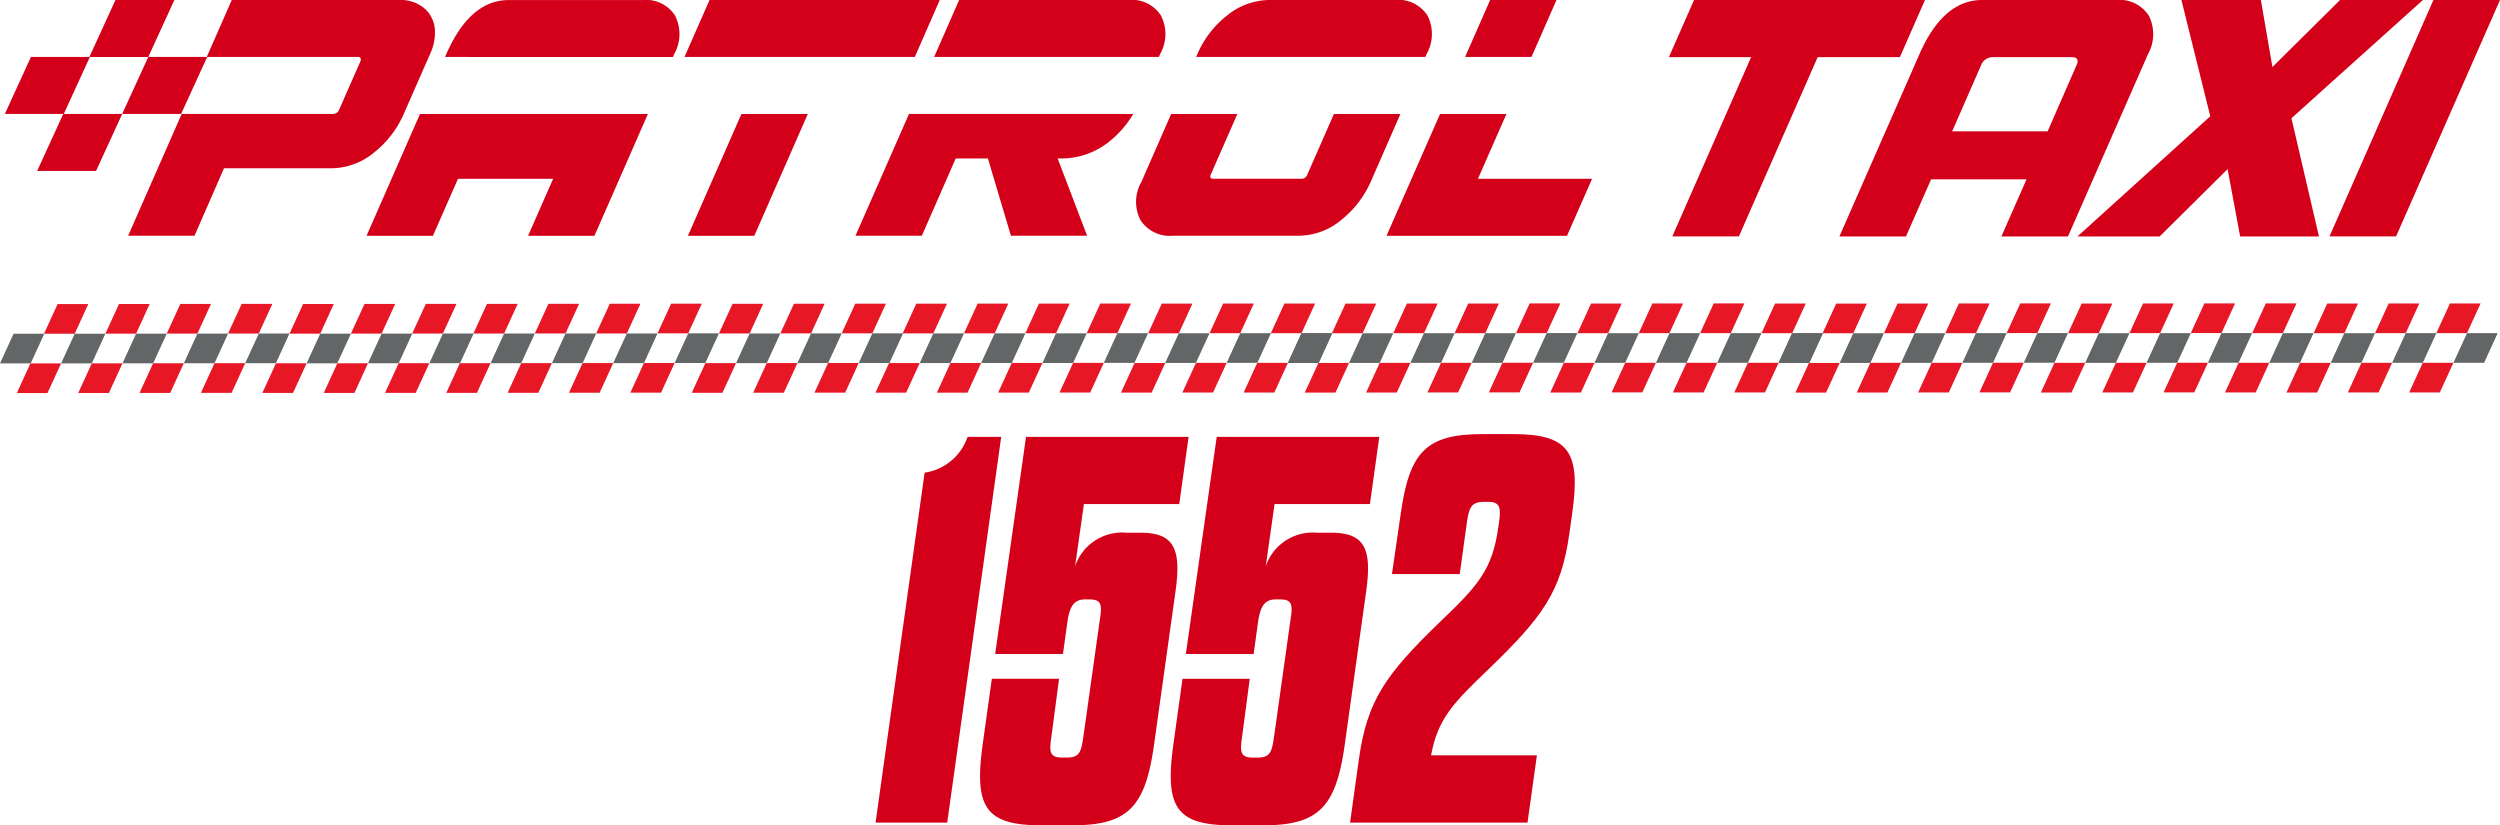 <svg xmlns="http://www.w3.org/2000/svg" width="223.701" height="73.854" viewBox="0 0 223.701 73.854">
  <g id="Group_619" data-name="Group 619" transform="translate(-6.951 -35.236)">
    <g id="Group_617" data-name="Group 617" transform="translate(7.385 35.236)">
      <path id="Path_3294" data-name="Path 3294" d="M344.449,132.346l-4.783,10.9h-5.939l2.243-5.1h-8.515l-2.243,5.1h-5.939l4.783-10.9Z" transform="translate(-286.908 -122.148)" fill="#d4001a" fill-rule="evenodd"/>
      <path id="Path_3295" data-name="Path 3295" d="M386.144,40.333l.129-.293q2.121-4.8,5.575-4.8h11.969a3.089,3.089,0,0,1,2.909,1.392,3.639,3.639,0,0,1-.061,3.413l-.129.293Z" transform="translate(-346.756 -35.236)" fill="#d4001a" fill-rule="evenodd"/>
      <path id="Path_3296" data-name="Path 3296" d="M603.817,132.346l-4.787,10.9H593.09l4.788-10.9Z" transform="translate(-531.968 -122.148)" fill="#d4001a" fill-rule="evenodd"/>
      <path id="Path_3297" data-name="Path 3297" d="M610.81,40.333H590.2l2.243-5.1h20.6Z" transform="translate(-529.386 -35.236)" fill="#d4001a" fill-rule="evenodd"/>
      <path id="Path_3298" data-name="Path 3298" d="M760.759,132.346a9.032,9.032,0,0,1-2.255,2.56,6.855,6.855,0,0,1-4.379,1.421H754l2.636,6.914h-6.818l-2.06-6.914h-2.879l-3.03,6.914h-5.939l4.789-10.9Z" transform="translate(-659.794 -122.148)" fill="#d4001a" fill-rule="evenodd"/>
      <path id="Path_3299" data-name="Path 3299" d="M802.87,40.333l2.241-5.1h15.151a3.081,3.081,0,0,1,2.909,1.406,3.613,3.613,0,0,1-.061,3.4l-.129.293Z" transform="translate(-719.718 -35.236)" fill="#d4001a" fill-rule="evenodd"/>
      <path id="Path_3300" data-name="Path 3300" d="M998.574,132.346l-2.667,6.09a9.073,9.073,0,0,1-2.651,3.413,6,6,0,0,1-3.833,1.392H978.242a3.124,3.124,0,0,1-2.924-1.392,3.559,3.559,0,0,1,.075-3.413l2.667-6.09h5.925l-2.38,5.417q-.151.381.242.38H989.7a.546.546,0,0,0,.545-.38l2.38-5.417Z" transform="translate(-873.698 -122.148)" fill="#d4001a" fill-rule="evenodd"/>
      <path id="Path_3301" data-name="Path 3301" d="M1026.112,40.333l.128-.293a8.753,8.753,0,0,1,2.636-3.413,6.064,6.064,0,0,1,3.848-1.392h11.181a3.088,3.088,0,0,1,2.908,1.392,3.635,3.635,0,0,1-.061,3.413l-.128.293Z" transform="translate(-919.515 -35.236)" fill="#d4001a" fill-rule="evenodd"/>
      <path id="Path_3302" data-name="Path 3302" d="M1199.065,132.346l-2.547,5.8h10.211l-2.242,5.1h-16.151l4.789-10.9Z" transform="translate(-1064.703 -122.148)" fill="#d4001a" fill-rule="evenodd"/>
      <path id="Path_3303" data-name="Path 3303" d="M1261.23,40.333h-5.94l2.241-5.1h5.939Z" transform="translate(-1124.626 -35.236)" fill="#d4001a" fill-rule="evenodd"/>
      <path id="Path_3304" data-name="Path 3304" d="M120.938,45.431H134.48a.582.582,0,0,0,.545-.381l1.909-4.336a.316.316,0,0,0,.03-.146.211.211,0,0,0-.242-.235H123.179l2.241-5.1h14.908a3.359,3.359,0,0,1,2.409.82,2.815,2.815,0,0,1,.863,2.139,4.454,4.454,0,0,1-.424,1.845l-2.393,5.449a8.915,8.915,0,0,1-2.637,3.4,6.027,6.027,0,0,1-3.848,1.406h-9.575l-2.636,6.035h-5.939Z" transform="translate(-105.114 -35.236)" fill="#d4001a"/>
      <path id="Path_3305" data-name="Path 3305" d="M118.659,83.772h-5.272l-2.336,5.1h5.272Z" transform="translate(-100.553 -78.675)" fill="#d4001a" fill-rule="evenodd"/>
      <path id="Path_3306" data-name="Path 3306" d="M18.69,83.8H13.417l-2.335,5.1h5.272Z" transform="translate(-11.082 -78.703)" fill="#d4001a" fill-rule="evenodd"/>
      <path id="Path_3307" data-name="Path 3307" d="M90.689,35.236H85.417l-2.335,5.1h5.272Z" transform="translate(-75.52 -35.236)" fill="#d4001a" fill-rule="evenodd"/>
      <path id="Path_3308" data-name="Path 3308" d="M46.212,132.314H40.939l-2.335,5.1h5.272Z" transform="translate(-35.713 -122.119)" fill="#d4001a" fill-rule="evenodd"/>
      <path id="Path_3309" data-name="Path 3309" d="M1429.243,56.391l7.051-16.043h-7.355l2.249-5.113h20.666l-2.249,5.113h-7.354L1435.2,56.391Z" transform="translate(-1280.038 -35.236)" fill="#d4001a"/>
      <path id="Path_3310" data-name="Path 3310" d="M1592.843,46.989l2.583-5.906q.334-.734-.426-.734h-7.021a1.131,1.131,0,0,0-1.094.734l-2.583,5.906Zm-11.457-6.934q2.127-4.818,5.592-4.818h12a3.1,3.1,0,0,1,2.918,1.4,3.65,3.65,0,0,1-.061,3.423l-7.172,16.337h-5.956l2.249-5.113h-8.539l-2.249,5.113h-5.956Z" transform="translate(-1410.056 -35.236)" fill="#d4001a"/>
      <path id="Path_3311" data-name="Path 3311" d="M1788.952,45.638l-2.583-10.4h7.111l1.033,5.994,6.048-5.994h7.415l-11.761,10.578,2.461,10.577h-7.051l-1.124-6.024-6.078,6.024h-7.354Z" transform="translate(-1591.609 -35.236)" fill="#d4001a"/>
      <path id="Path_3312" data-name="Path 3312" d="M2001.091,35.236h5.957l-9.3,21.155h-5.957Z" transform="translate(-1783.781 -35.236)" fill="#d4001a"/>
    </g>
    <path id="Path_3313" data-name="Path 3313" d="M62.971,319.587H60.226l-1.217,2.655h2.746Z" transform="translate(-46.591 -254.489)" fill="#636666" fill-rule="evenodd"/>
    <path id="Path_3314" data-name="Path 3314" d="M10.913,319.6H8.168l-1.217,2.655H9.7Z" transform="translate(0 -254.504)" fill="#636666" fill-rule="evenodd"/>
    <path id="Path_3315" data-name="Path 3315" d="M48.406,294.309H45.661l-1.217,2.655H47.19Z" transform="translate(-33.555 -231.866)" fill="#e71726" fill-rule="evenodd"/>
    <path id="Path_3316" data-name="Path 3316" d="M25.248,344.865H22.5l-1.216,2.654h2.745Z" transform="translate(-12.829 -277.112)" fill="#e71726" fill-rule="evenodd"/>
    <path id="Path_3317" data-name="Path 3317" d="M115.276,319.522h-2.745l-1.217,2.655h2.746Z" transform="translate(-93.403 -254.431)" fill="#636666" fill-rule="evenodd"/>
    <path id="Path_3318" data-name="Path 3318" d="M100.711,294.245H97.966L96.749,296.9h2.746Z" transform="translate(-80.367 -231.808)" fill="#e71726" fill-rule="evenodd"/>
    <path id="Path_3319" data-name="Path 3319" d="M77.553,344.8H74.807l-1.216,2.654h2.745Z" transform="translate(-59.641 -277.054)" fill="#e71726" fill-rule="evenodd"/>
    <path id="Path_3320" data-name="Path 3320" d="M167.508,319.5h-2.745l-1.217,2.655h2.746Z" transform="translate(-140.149 -254.411)" fill="#636666" fill-rule="evenodd"/>
    <path id="Path_3321" data-name="Path 3321" d="M152.943,294.222H150.2l-1.217,2.655h2.746Z" transform="translate(-127.114 -231.788)" fill="#e71726" fill-rule="evenodd"/>
    <path id="Path_3322" data-name="Path 3322" d="M129.785,344.778h-2.745l-1.216,2.654h2.745Z" transform="translate(-106.388 -277.035)" fill="#e71726" fill-rule="evenodd"/>
    <path id="Path_3323" data-name="Path 3323" d="M219.813,319.436h-2.745l-1.217,2.655H218.6Z" transform="translate(-186.961 -254.354)" fill="#636666" fill-rule="evenodd"/>
    <path id="Path_3324" data-name="Path 3324" d="M205.248,294.158H202.5l-1.217,2.655h2.746Z" transform="translate(-173.926 -231.73)" fill="#e71726" fill-rule="evenodd"/>
    <path id="Path_3325" data-name="Path 3325" d="M182.089,344.714h-2.745l-1.216,2.654h2.745Z" transform="translate(-153.2 -276.977)" fill="#e71726" fill-rule="evenodd"/>
    <path id="Path_3326" data-name="Path 3326" d="M272.16,319.524h-2.745l-1.217,2.655h2.746Z" transform="translate(-233.811 -254.433)" fill="#636666" fill-rule="evenodd"/>
    <path id="Path_3327" data-name="Path 3327" d="M257.594,294.246h-2.745l-1.217,2.655h2.746Z" transform="translate(-220.775 -231.809)" fill="#e71726" fill-rule="evenodd"/>
    <path id="Path_3328" data-name="Path 3328" d="M234.436,344.8h-2.745l-1.216,2.654h2.745Z" transform="translate(-200.049 -277.056)" fill="#e71726" fill-rule="evenodd"/>
    <path id="Path_3329" data-name="Path 3329" d="M324.465,319.46h-2.745l-1.217,2.655h2.746Z" transform="translate(-280.623 -254.375)" fill="#636666" fill-rule="evenodd"/>
    <path id="Path_3330" data-name="Path 3330" d="M309.9,294.182h-2.745l-1.217,2.655h2.746Z" transform="translate(-267.587 -231.752)" fill="#e71726" fill-rule="evenodd"/>
    <path id="Path_3331" data-name="Path 3331" d="M286.741,344.737H284l-1.216,2.654h2.745Z" transform="translate(-246.861 -276.998)" fill="#e71726" fill-rule="evenodd"/>
    <path id="Path_3332" data-name="Path 3332" d="M376.7,319.437h-2.745l-1.217,2.655h2.746Z" transform="translate(-327.369 -254.355)" fill="#636666" fill-rule="evenodd"/>
    <path id="Path_3333" data-name="Path 3333" d="M362.131,294.159h-2.745l-1.217,2.655h2.746Z" transform="translate(-314.334 -231.732)" fill="#e71726" fill-rule="evenodd"/>
    <path id="Path_3334" data-name="Path 3334" d="M338.973,344.715h-2.745l-1.216,2.654h2.745Z" transform="translate(-293.608 -276.978)" fill="#e71726" fill-rule="evenodd"/>
    <path id="Path_3335" data-name="Path 3335" d="M428.87,319.42h-2.745l-1.217,2.655h2.746Z" transform="translate(-374.064 -254.339)" fill="#636666" fill-rule="evenodd"/>
    <path id="Path_3336" data-name="Path 3336" d="M414.3,294.142h-2.745l-1.217,2.655h2.746Z" transform="translate(-361.028 -231.716)" fill="#e71726" fill-rule="evenodd"/>
    <path id="Path_3337" data-name="Path 3337" d="M391.146,344.7H388.4l-1.216,2.654h2.745Z" transform="translate(-340.302 -276.962)" fill="#e71726" fill-rule="evenodd"/>
    <path id="Path_3338" data-name="Path 3338" d="M481.175,319.355h-2.745l-1.217,2.655h2.746Z" transform="translate(-420.875 -254.281)" fill="#636666" fill-rule="evenodd"/>
    <path id="Path_3339" data-name="Path 3339" d="M466.61,294.077h-2.745l-1.217,2.655h2.746Z" transform="translate(-407.84 -231.658)" fill="#e71726" fill-rule="evenodd"/>
    <path id="Path_3340" data-name="Path 3340" d="M443.451,344.633h-2.745l-1.216,2.654h2.745Z" transform="translate(-387.114 -276.905)" fill="#e71726" fill-rule="evenodd"/>
    <path id="Path_3341" data-name="Path 3341" d="M533.407,319.333h-2.745l-1.217,2.655h2.746Z" transform="translate(-467.622 -254.261)" fill="#636666" fill-rule="evenodd"/>
    <path id="Path_3342" data-name="Path 3342" d="M518.841,294.055H516.1l-1.217,2.655h2.746Z" transform="translate(-454.587 -231.638)" fill="#e71726" fill-rule="evenodd"/>
    <path id="Path_3343" data-name="Path 3343" d="M495.683,344.611h-2.745l-1.216,2.654h2.745Z" transform="translate(-433.861 -276.885)" fill="#e71726" fill-rule="evenodd"/>
    <path id="Path_3344" data-name="Path 3344" d="M585.712,319.268h-2.745l-1.216,2.655H584.5Z" transform="translate(-514.434 -254.204)" fill="#636666" fill-rule="evenodd"/>
    <path id="Path_3345" data-name="Path 3345" d="M571.146,293.99H568.4l-1.217,2.655h2.746Z" transform="translate(-501.398 -231.58)" fill="#e71726" fill-rule="evenodd"/>
    <path id="Path_3346" data-name="Path 3346" d="M547.988,344.546h-2.745l-1.216,2.654h2.745Z" transform="translate(-480.672 -276.827)" fill="#e71726" fill-rule="evenodd"/>
    <path id="Path_3347" data-name="Path 3347" d="M638.058,319.357h-2.745l-1.217,2.655h2.746Z" transform="translate(-561.283 -254.283)" fill="#636666" fill-rule="evenodd"/>
    <path id="Path_3348" data-name="Path 3348" d="M623.493,294.079h-2.745l-1.217,2.655h2.746Z" transform="translate(-548.248 -231.66)" fill="#e71726" fill-rule="evenodd"/>
    <path id="Path_3349" data-name="Path 3349" d="M600.335,344.634h-2.745l-1.216,2.654h2.745Z" transform="translate(-527.522 -276.906)" fill="#e71726" fill-rule="evenodd"/>
    <path id="Path_3350" data-name="Path 3350" d="M690.363,319.292h-2.745l-1.217,2.655h2.746Z" transform="translate(-608.095 -254.225)" fill="#636666" fill-rule="evenodd"/>
    <path id="Path_3351" data-name="Path 3351" d="M675.8,294.014h-2.745l-1.217,2.655h2.746Z" transform="translate(-595.06 -231.602)" fill="#e71726" fill-rule="evenodd"/>
    <path id="Path_3352" data-name="Path 3352" d="M652.64,344.57h-2.745l-1.216,2.654h2.745Z" transform="translate(-574.334 -276.848)" fill="#e71726" fill-rule="evenodd"/>
    <path id="Path_3353" data-name="Path 3353" d="M742.6,319.27H739.85l-1.216,2.655h2.746Z" transform="translate(-654.842 -254.205)" fill="#636666" fill-rule="evenodd"/>
    <path id="Path_3354" data-name="Path 3354" d="M728.03,293.992h-2.745l-1.216,2.655h2.746Z" transform="translate(-641.806 -231.582)" fill="#e71726" fill-rule="evenodd"/>
    <path id="Path_3355" data-name="Path 3355" d="M704.872,344.548h-2.745L700.91,347.2h2.745Z" transform="translate(-621.08 -276.828)" fill="#e71726" fill-rule="evenodd"/>
    <path id="Path_3356" data-name="Path 3356" d="M794.562,319.284h-2.745l-1.217,2.655h2.746Z" transform="translate(-701.351 -254.218)" fill="#636666" fill-rule="evenodd"/>
    <path id="Path_3357" data-name="Path 3357" d="M780,294.006h-2.745l-1.217,2.655h2.746Z" transform="translate(-688.315 -231.595)" fill="#e71726" fill-rule="evenodd"/>
    <path id="Path_3358" data-name="Path 3358" d="M756.838,344.562h-2.745l-1.216,2.654h2.745Z" transform="translate(-667.59 -276.841)" fill="#e71726" fill-rule="evenodd"/>
    <path id="Path_3359" data-name="Path 3359" d="M846.867,319.22h-2.745l-1.216,2.655h2.746Z" transform="translate(-748.163 -254.16)" fill="#636666" fill-rule="evenodd"/>
    <path id="Path_3360" data-name="Path 3360" d="M832.3,293.942h-2.745l-1.217,2.655h2.746Z" transform="translate(-735.127 -231.537)" fill="#e71726" fill-rule="evenodd"/>
    <path id="Path_3361" data-name="Path 3361" d="M809.143,344.5H806.4l-1.216,2.654h2.745Z" transform="translate(-714.401 -276.783)" fill="#e71726" fill-rule="evenodd"/>
    <path id="Path_3362" data-name="Path 3362" d="M899.1,319.2h-2.745l-1.216,2.655h2.746Z" transform="translate(-794.909 -254.14)" fill="#636666" fill-rule="evenodd"/>
    <path id="Path_3363" data-name="Path 3363" d="M884.533,293.92h-2.745l-1.216,2.655h2.746Z" transform="translate(-781.874 -231.517)" fill="#e71726" fill-rule="evenodd"/>
    <path id="Path_3364" data-name="Path 3364" d="M861.375,344.475H858.63l-1.216,2.654h2.745Z" transform="translate(-761.148 -276.764)" fill="#e71726" fill-rule="evenodd"/>
    <path id="Path_3365" data-name="Path 3365" d="M951.4,319.133h-2.745l-1.216,2.655h2.746Z" transform="translate(-841.721 -254.083)" fill="#636666" fill-rule="evenodd"/>
    <path id="Path_3366" data-name="Path 3366" d="M936.838,293.855h-2.745l-1.217,2.655h2.746Z" transform="translate(-828.686 -231.459)" fill="#e71726" fill-rule="evenodd"/>
    <path id="Path_3367" data-name="Path 3367" d="M913.68,344.411h-2.745l-1.216,2.654h2.745Z" transform="translate(-807.96 -276.706)" fill="#e71726" fill-rule="evenodd"/>
    <path id="Path_3368" data-name="Path 3368" d="M1003.75,319.221H1001l-1.217,2.655h2.746Z" transform="translate(-888.571 -254.162)" fill="#636666" fill-rule="evenodd"/>
    <path id="Path_3369" data-name="Path 3369" d="M989.185,293.943h-2.745l-1.217,2.655h2.746Z" transform="translate(-875.535 -231.538)" fill="#e71726" fill-rule="evenodd"/>
    <path id="Path_3370" data-name="Path 3370" d="M966.026,344.5h-2.745l-1.216,2.654h2.745Z" transform="translate(-854.809 -276.785)" fill="#e71726" fill-rule="evenodd"/>
    <path id="Path_3371" data-name="Path 3371" d="M1056.055,319.157h-2.745l-1.216,2.655h2.746Z" transform="translate(-935.383 -254.104)" fill="#636666" fill-rule="evenodd"/>
    <path id="Path_3372" data-name="Path 3372" d="M1041.49,293.879h-2.746l-1.216,2.655h2.746Z" transform="translate(-922.347 -231.481)" fill="#e71726" fill-rule="evenodd"/>
    <path id="Path_3373" data-name="Path 3373" d="M1018.331,344.435h-2.745l-1.216,2.654h2.745Z" transform="translate(-901.621 -276.727)" fill="#e71726" fill-rule="evenodd"/>
    <path id="Path_3374" data-name="Path 3374" d="M1108.287,319.135h-2.745l-1.217,2.655h2.746Z" transform="translate(-982.129 -254.084)" fill="#636666" fill-rule="evenodd"/>
    <path id="Path_3375" data-name="Path 3375" d="M1093.722,293.857h-2.745l-1.217,2.655h2.746Z" transform="translate(-969.094 -231.461)" fill="#e71726" fill-rule="evenodd"/>
    <path id="Path_3376" data-name="Path 3376" d="M1070.563,344.412h-2.745l-1.216,2.654h2.745Z" transform="translate(-948.368 -276.707)" fill="#e71726" fill-rule="evenodd"/>
    <path id="Path_3377" data-name="Path 3377" d="M1160.319,319.2h-2.746l-1.216,2.655h2.746Z" transform="translate(-1028.697 -254.142)" fill="#636666" fill-rule="evenodd"/>
    <path id="Path_3378" data-name="Path 3378" d="M1108.261,319.216h-2.745l-1.217,2.655h2.746Z" transform="translate(-982.106 -254.157)" fill="#636666" fill-rule="evenodd"/>
    <path id="Path_3379" data-name="Path 3379" d="M1145.754,293.921h-2.745l-1.216,2.655h2.746Z" transform="translate(-1015.662 -231.519)" fill="#e71726" fill-rule="evenodd"/>
    <path id="Path_3380" data-name="Path 3380" d="M1122.6,344.477h-2.745l-1.216,2.654h2.745Z" transform="translate(-994.935 -276.765)" fill="#e71726" fill-rule="evenodd"/>
    <path id="Path_3381" data-name="Path 3381" d="M1212.624,319.135h-2.745l-1.217,2.655h2.746Z" transform="translate(-1075.509 -254.084)" fill="#636666" fill-rule="evenodd"/>
    <path id="Path_3382" data-name="Path 3382" d="M1198.059,293.857h-2.746l-1.217,2.655h2.746Z" transform="translate(-1062.473 -231.461)" fill="#e71726" fill-rule="evenodd"/>
    <path id="Path_3383" data-name="Path 3383" d="M1174.9,344.413h-2.745l-1.216,2.654h2.745Z" transform="translate(-1041.748 -276.707)" fill="#e71726" fill-rule="evenodd"/>
    <path id="Path_3384" data-name="Path 3384" d="M1264.856,319.113h-2.745l-1.217,2.655h2.746Z" transform="translate(-1122.256 -254.064)" fill="#636666" fill-rule="evenodd"/>
    <path id="Path_3385" data-name="Path 3385" d="M1250.291,293.835h-2.745l-1.217,2.655h2.746Z" transform="translate(-1109.22 -231.441)" fill="#e71726" fill-rule="evenodd"/>
    <path id="Path_3386" data-name="Path 3386" d="M1227.132,344.39h-2.745l-1.216,2.654h2.745Z" transform="translate(-1088.494 -276.688)" fill="#e71726" fill-rule="evenodd"/>
    <path id="Path_3387" data-name="Path 3387" d="M1317.161,319.048h-2.745L1313.2,321.7h2.746Z" transform="translate(-1169.068 -254.007)" fill="#636666" fill-rule="evenodd"/>
    <path id="Path_3388" data-name="Path 3388" d="M1302.6,293.77h-2.746l-1.216,2.655h2.746Z" transform="translate(-1156.032 -231.383)" fill="#e71726" fill-rule="evenodd"/>
    <path id="Path_3389" data-name="Path 3389" d="M1279.437,344.326h-2.745l-1.216,2.654h2.746Z" transform="translate(-1135.306 -276.63)" fill="#e71726" fill-rule="evenodd"/>
    <path id="Path_3390" data-name="Path 3390" d="M1369.507,319.136h-2.745l-1.217,2.655h2.746Z" transform="translate(-1215.917 -254.086)" fill="#636666" fill-rule="evenodd"/>
    <path id="Path_3391" data-name="Path 3391" d="M1354.942,293.858H1352.2l-1.217,2.655h2.746Z" transform="translate(-1202.881 -231.462)" fill="#e71726" fill-rule="evenodd"/>
    <path id="Path_3392" data-name="Path 3392" d="M1331.784,344.414h-2.745l-1.216,2.654h2.745Z" transform="translate(-1182.155 -276.709)" fill="#e71726" fill-rule="evenodd"/>
    <path id="Path_3393" data-name="Path 3393" d="M1421.812,319.072h-2.745l-1.217,2.655h2.746Z" transform="translate(-1262.729 -254.028)" fill="#636666" fill-rule="evenodd"/>
    <path id="Path_3394" data-name="Path 3394" d="M1407.247,293.794H1404.5l-1.217,2.655h2.746Z" transform="translate(-1249.693 -231.405)" fill="#e71726" fill-rule="evenodd"/>
    <path id="Path_3395" data-name="Path 3395" d="M1384.089,344.35h-2.745L1380.127,347h2.745Z" transform="translate(-1228.967 -276.651)" fill="#e71726" fill-rule="evenodd"/>
    <path id="Path_3396" data-name="Path 3396" d="M1474.044,319.05H1471.3l-1.217,2.655h2.746Z" transform="translate(-1309.475 -254.008)" fill="#636666" fill-rule="evenodd"/>
    <path id="Path_3397" data-name="Path 3397" d="M1459.479,293.772h-2.746l-1.216,2.655h2.746Z" transform="translate(-1296.44 -231.385)" fill="#e71726" fill-rule="evenodd"/>
    <path id="Path_3398" data-name="Path 3398" d="M1436.321,344.328h-2.746l-1.216,2.654h2.745Z" transform="translate(-1275.714 -276.631)" fill="#e71726" fill-rule="evenodd"/>
    <path id="Path_3399" data-name="Path 3399" d="M1526.352,319.127h-2.745l-1.217,2.655h2.746Z" transform="translate(-1356.29 -254.077)" fill="#636666" fill-rule="evenodd"/>
    <path id="Path_3400" data-name="Path 3400" d="M1511.786,293.849h-2.745l-1.217,2.655h2.746Z" transform="translate(-1343.254 -231.454)" fill="#e71726" fill-rule="evenodd"/>
    <path id="Path_3401" data-name="Path 3401" d="M1488.628,344.4h-2.745l-1.216,2.654h2.745Z" transform="translate(-1322.528 -276.7)" fill="#e71726" fill-rule="evenodd"/>
    <path id="Path_3402" data-name="Path 3402" d="M1578.384,319.192h-2.745l-1.216,2.655h2.746Z" transform="translate(-1402.858 -254.135)" fill="#636666" fill-rule="evenodd"/>
    <path id="Path_3403" data-name="Path 3403" d="M1526.326,319.208h-2.746l-1.217,2.655h2.746Z" transform="translate(-1356.267 -254.15)" fill="#636666" fill-rule="evenodd"/>
    <path id="Path_3404" data-name="Path 3404" d="M1563.819,293.914h-2.745l-1.216,2.655h2.746Z" transform="translate(-1389.822 -231.512)" fill="#e71726" fill-rule="evenodd"/>
    <path id="Path_3405" data-name="Path 3405" d="M1540.661,344.469h-2.746l-1.216,2.654h2.745Z" transform="translate(-1369.096 -276.758)" fill="#e71726" fill-rule="evenodd"/>
    <path id="Path_3406" data-name="Path 3406" d="M1630.689,319.127h-2.746l-1.216,2.655h2.746Z" transform="translate(-1449.669 -254.077)" fill="#636666" fill-rule="evenodd"/>
    <path id="Path_3407" data-name="Path 3407" d="M1616.124,293.849h-2.745l-1.216,2.655h2.746Z" transform="translate(-1436.634 -231.454)" fill="#e71726" fill-rule="evenodd"/>
    <path id="Path_3408" data-name="Path 3408" d="M1592.965,344.4h-2.745L1589,347.059h2.745Z" transform="translate(-1415.908 -276.701)" fill="#e71726" fill-rule="evenodd"/>
    <path id="Path_3409" data-name="Path 3409" d="M1682.921,319.1h-2.745l-1.217,2.655h2.746Z" transform="translate(-1496.416 -254.057)" fill="#636666" fill-rule="evenodd"/>
    <path id="Path_3410" data-name="Path 3410" d="M1668.356,293.827h-2.745l-1.217,2.655h2.746Z" transform="translate(-1483.38 -231.434)" fill="#e71726" fill-rule="evenodd"/>
    <path id="Path_3411" data-name="Path 3411" d="M1645.2,344.383h-2.745l-1.216,2.654h2.745Z" transform="translate(-1462.655 -276.681)" fill="#e71726" fill-rule="evenodd"/>
    <path id="Path_3412" data-name="Path 3412" d="M1735.226,319.04h-2.745l-1.217,2.655h2.746Z" transform="translate(-1543.228 -254)" fill="#636666" fill-rule="evenodd"/>
    <path id="Path_3413" data-name="Path 3413" d="M1720.661,293.762h-2.745l-1.217,2.655h2.746Z" transform="translate(-1530.193 -231.376)" fill="#e71726" fill-rule="evenodd"/>
    <path id="Path_3414" data-name="Path 3414" d="M1697.5,344.318h-2.746l-1.216,2.654h2.745Z" transform="translate(-1509.467 -276.623)" fill="#e71726" fill-rule="evenodd"/>
    <path id="Path_3415" data-name="Path 3415" d="M1787.573,319.129h-2.746l-1.217,2.655h2.746Z" transform="translate(-1590.077 -254.079)" fill="#636666" fill-rule="evenodd"/>
    <path id="Path_3416" data-name="Path 3416" d="M1773.007,293.851h-2.745l-1.217,2.655h2.746Z" transform="translate(-1577.042 -231.456)" fill="#e71726" fill-rule="evenodd"/>
    <path id="Path_3417" data-name="Path 3417" d="M1749.849,344.407H1747.1l-1.216,2.654h2.745Z" transform="translate(-1556.316 -276.702)" fill="#e71726" fill-rule="evenodd"/>
    <path id="Path_3418" data-name="Path 3418" d="M1839.877,319.064h-2.745l-1.217,2.655h2.746Z" transform="translate(-1636.889 -254.021)" fill="#636666" fill-rule="evenodd"/>
    <path id="Path_3419" data-name="Path 3419" d="M1825.312,293.786h-2.745l-1.217,2.655h2.746Z" transform="translate(-1623.854 -231.398)" fill="#e71726" fill-rule="evenodd"/>
    <path id="Path_3420" data-name="Path 3420" d="M1802.154,344.342h-2.745L1798.192,347h2.745Z" transform="translate(-1603.128 -276.644)" fill="#e71726" fill-rule="evenodd"/>
    <path id="Path_3421" data-name="Path 3421" d="M1892.109,319.042h-2.745l-1.217,2.655h2.746Z" transform="translate(-1683.636 -254.001)" fill="#636666" fill-rule="evenodd"/>
    <path id="Path_3422" data-name="Path 3422" d="M1877.544,293.764H1874.8l-1.217,2.655h2.746Z" transform="translate(-1670.6 -231.378)" fill="#e71726" fill-rule="evenodd"/>
    <path id="Path_3423" data-name="Path 3423" d="M1854.386,344.32h-2.746l-1.216,2.654h2.745Z" transform="translate(-1649.874 -276.624)" fill="#e71726" fill-rule="evenodd"/>
    <path id="Path_3424" data-name="Path 3424" d="M1944.455,319.056h-2.745l-1.217,2.655h2.746Z" transform="translate(-1730.484 -254.014)" fill="#636666" fill-rule="evenodd"/>
    <path id="Path_3425" data-name="Path 3425" d="M1929.89,293.778h-2.745l-1.217,2.655h2.746Z" transform="translate(-1717.449 -231.391)" fill="#e71726" fill-rule="evenodd"/>
    <path id="Path_3426" data-name="Path 3426" d="M1906.731,344.334h-2.745l-1.216,2.654h2.746Z" transform="translate(-1696.723 -276.637)" fill="#e71726" fill-rule="evenodd"/>
    <path id="Path_3427" data-name="Path 3427" d="M1996.8,319.145h-2.745l-1.217,2.655h2.746Z" transform="translate(-1777.334 -254.093)" fill="#636666" fill-rule="evenodd"/>
    <path id="Path_3428" data-name="Path 3428" d="M1982.236,293.867h-2.746l-1.216,2.655h2.746Z" transform="translate(-1764.298 -231.47)" fill="#e71726" fill-rule="evenodd"/>
    <path id="Path_3429" data-name="Path 3429" d="M1959.078,344.422h-2.745l-1.216,2.654h2.746Z" transform="translate(-1743.572 -276.716)" fill="#e71726" fill-rule="evenodd"/>
    <path id="Path_3430" data-name="Path 3430" d="M2049.106,319.08h-2.745l-1.217,2.655h2.746Z" transform="translate(-1824.146 -254.035)" fill="#636666" fill-rule="evenodd"/>
    <path id="Path_3431" data-name="Path 3431" d="M2034.541,293.8H2031.8l-1.217,2.655h2.746Z" transform="translate(-1811.11 -231.412)" fill="#e71726" fill-rule="evenodd"/>
    <path id="Path_3432" data-name="Path 3432" d="M2011.383,344.358h-2.746l-1.216,2.654h2.745Z" transform="translate(-1790.384 -276.658)" fill="#e71726" fill-rule="evenodd"/>
    <path id="Path_3433" data-name="Path 3433" d="M2101.338,319.058h-2.745l-1.217,2.655h2.746Z" transform="translate(-1870.892 -254.015)" fill="#636666" fill-rule="evenodd"/>
    <path id="Path_3434" data-name="Path 3434" d="M2086.773,293.78h-2.745l-1.217,2.655h2.746Z" transform="translate(-1857.857 -231.392)" fill="#e71726" fill-rule="evenodd"/>
    <path id="Path_3435" data-name="Path 3435" d="M2063.615,344.336h-2.745l-1.216,2.654h2.745Z" transform="translate(-1837.13 -276.639)" fill="#e71726" fill-rule="evenodd"/>
    <g id="Group_618" data-name="Group 618" transform="translate(85.3 74.077)">
      <path id="Path_3436" data-name="Path 3436" d="M753,441.957l4.389-31.314a4.794,4.794,0,0,0,3.846-3.205h3.008l-4.833,34.52Z" transform="translate(-753.003 -407.19)" fill="#d4001a"/>
      <path id="Path_3437" data-name="Path 3437" d="M852.771,423.76c.2-1.282.148-1.775-.937-1.775h-.394c-1.036,0-1.381.69-1.578,2.022l-.395,2.86H843.4l2.762-19.43h14.547l-.838,6.016h-8.531l-.789,5.572a4.434,4.434,0,0,1,4.586-3.008h1.282c3.058,0,3.649,1.529,3.107,5.326L857.6,435.1c-.789,5.523-2.367,7.1-7.348,7.1h-2.663c-5.03,0-6.066-1.578-5.326-7.1l.838-6.016h6.016l-.69,5.227c-.2,1.332-.148,1.825.986,1.825h.394c1.134,0,1.282-.493,1.48-1.825Z" transform="translate(-832.701 -407.19)" fill="#d4001a"/>
      <path id="Path_3438" data-name="Path 3438" d="M1015.232,423.76c.2-1.282.148-1.775-.937-1.775h-.394c-1.036,0-1.381.69-1.578,2.022l-.395,2.86h-6.065l2.761-19.43h14.548l-.838,6.016H1013.8l-.789,5.572a4.434,4.434,0,0,1,4.586-3.008h1.282c3.058,0,3.649,1.529,3.107,5.326l-1.923,13.759c-.789,5.523-2.367,7.1-7.348,7.1h-2.663c-5.03,0-6.066-1.578-5.326-7.1l.838-6.016h6.016l-.69,5.227c-.2,1.332-.148,1.825.986,1.825h.395c1.134,0,1.282-.493,1.479-1.825Z" transform="translate(-978.101 -407.19)" fill="#d4001a"/>
      <path id="Path_3439" data-name="Path 3439" d="M1170.589,413.076c.2-1.332.148-1.923-.937-1.923h-.394c-1.134,0-1.332.493-1.529,1.824l-.641,4.636h-6.066l.789-5.425c.789-5.523,2.268-7.1,7.348-7.1h2.663c5.03,0,6.115,1.578,5.326,7.1l-.247,1.775c-.739,5.277-2.416,7.5-7.2,12.131-3.206,3.058-4.586,4.488-5.178,7.742h9.468l-.838,6.016h-15.879l.789-5.671c.74-5.277,2.416-7.595,7.2-12.23,3.452-3.3,4.734-4.685,5.277-8.531Z" transform="translate(-1114.818 -405.087)" fill="#d4001a"/>
    </g>
  </g>
</svg>
